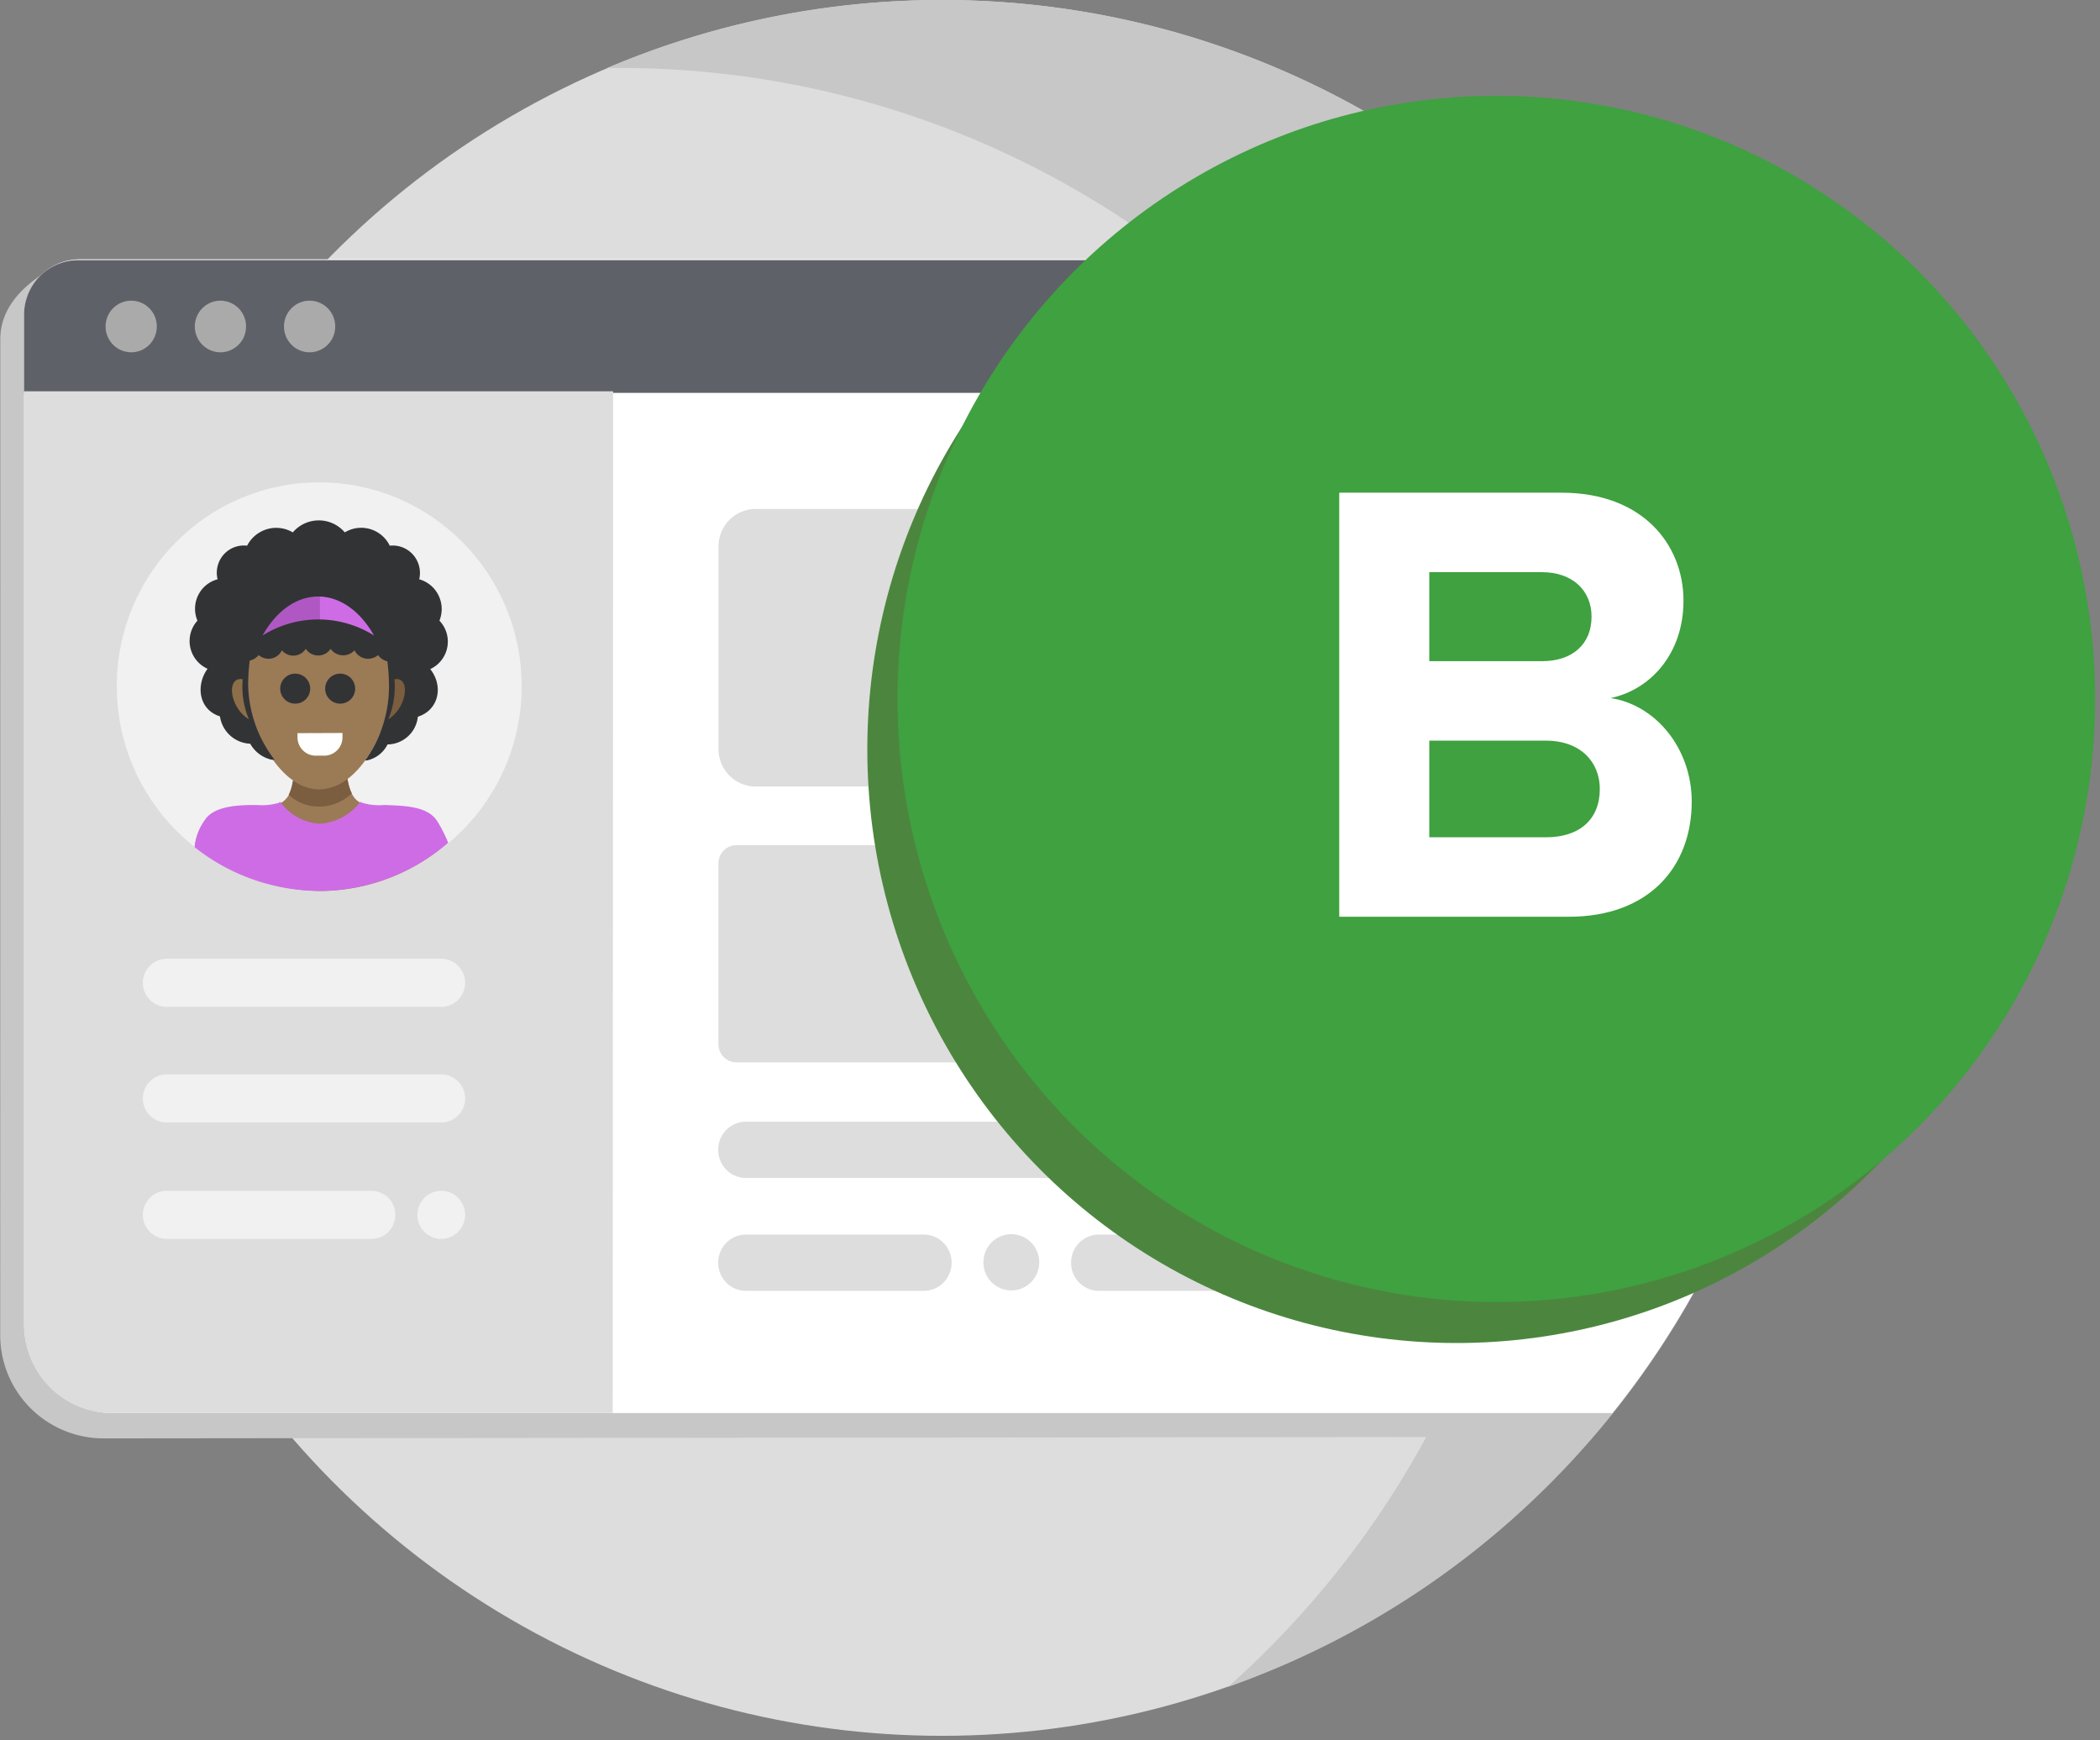 <svg xmlns="http://www.w3.org/2000/svg" width="140" height="116"><rect width="100%" height="100%" fill="#808080" stroke="none"/><g fill="none" fill-rule="evenodd"><ellipse cx="62.798" cy="57.849" fill="#DDD" fill-rule="nonzero" rx="57.448" ry="57.849"/><path fill="#C7C7C7" fill-rule="nonzero" d="M99.52 18.872L4.226 17.479C1.422 18.875.02 20.586.02 22.613l-.006 66.37a6.89 6.89 0 0 0 6.896 6.89l96.358-.1a57.817 57.817 0 0 0 12.753-36.335c.021-15.183-5.908-29.76-16.5-40.566z"/><path fill="#C7C7C7" fill-rule="nonzero" d="M62.798 0a56.94 56.94 0 0 0-22.326 4.532h.86c25.467-.004 48.279 15.864 57.29 39.851 9.01 23.987 2.338 51.085-16.756 68.056 26.425-9.349 42.305-36.522 37.59-64.323C114.74 20.315 90.806-.012 62.798 0z"/><path fill="#FFF" fill-rule="nonzero" d="M120.246 57.85c.022-15.184-5.908-29.762-16.5-40.567H5.32c-2.052 0-3.715 1.674-3.715 3.74v67.191c0 3.297 2.654 5.97 5.928 5.97h99.961a57.817 57.817 0 0 0 12.753-36.335z"/><path fill="#5F6168" fill-rule="nonzero" d="M103.8 17.336H5.229a3.607 3.607 0 0 0-2.565 1.068 3.658 3.658 0 0 0-1.06 2.582v5.2H110.88a57.693 57.693 0 0 0-7.08-8.85z"/><path fill="#DDD" fill-rule="nonzero" d="M68.87 70.809H49.085a1.204 1.204 0 0 1-1.188-1.197V57.529a1.209 1.209 0 0 1 1.188-1.197h19.8a1.204 1.204 0 0 1 1.19 1.197v12.083c.013.324-.11.64-.34.867a1.137 1.137 0 0 1-.865.33z"/><path fill="#DEE2EA" fill-rule="nonzero" d="M94.932 70.809H75.126a1.209 1.209 0 0 1-1.188-1.197V57.529a1.209 1.209 0 0 1 1.188-1.197h19.806a1.21 1.21 0 0 1 1.189 1.197v12.083c.004.318-.12.625-.344.85a1.17 1.17 0 0 1-.845.347z"/><path fill="#DDD" fill-rule="nonzero" d="M81.123 78.515H49.738a1.846 1.846 0 0 1-1.317-.548 1.872 1.872 0 0 1-.54-1.328 1.872 1.872 0 0 1 .54-1.328c.349-.352.823-.55 1.317-.548h31.385a1.85 1.85 0 0 1 1.319.548c.35.352.545.83.544 1.328a1.928 1.928 0 0 1-1.863 1.876z"/><path fill="#DEE2EA" fill-rule="nonzero" d="M99.22 78.515H87.38a1.846 1.846 0 0 1-1.317-.548 1.872 1.872 0 0 1-.54-1.328 1.872 1.872 0 0 1 .54-1.328c.349-.352.823-.55 1.317-.548h11.84a1.85 1.85 0 0 1 1.319.548c.35.352.545.83.544 1.328.001.498-.195.976-.544 1.328a1.85 1.85 0 0 1-1.32.548z"/><path fill="#DDD" fill-rule="nonzero" d="M61.578 86.04h-11.84a1.846 1.846 0 0 1-1.317-.549 1.872 1.872 0 0 1-.54-1.328 1.872 1.872 0 0 1 .54-1.327c.349-.352.823-.55 1.317-.548h11.84a1.85 1.85 0 0 1 1.318.547c.35.353.546.83.545 1.328 0 .498-.195.976-.545 1.328a1.85 1.85 0 0 1-1.318.548zm23.531 0H73.264a1.846 1.846 0 0 1-1.317-.549 1.872 1.872 0 0 1-.54-1.328 1.872 1.872 0 0 1 .54-1.327c.349-.352.823-.55 1.317-.548h11.845c.494-.002.968.196 1.317.548.348.352.543.83.54 1.327a1.923 1.923 0 0 1-1.857 1.876z"/><ellipse cx="67.421" cy="84.137" fill="#DDD" fill-rule="nonzero" rx="1.863" ry="1.876"/><ellipse cx="96.635" cy="84.137" fill="#DEE2EA" fill-rule="nonzero" rx="1.863" ry="1.876"/><ellipse cx="91.259" cy="84.137" fill="#DEE2EA" fill-rule="nonzero" rx="1.863" ry="1.876"/><path fill="#DEE2EA" fill-rule="nonzero" d="M102.845 86.04h10.141a56.02 56.02 0 0 0 1.895-3.742h-12.037a1.87 1.87 0 0 0-1.722 1.87 1.87 1.87 0 0 0 1.723 1.871zm-1.709-15.231h17.661a58.28 58.28 0 0 0 1.449-12.96v-1.517h-19.105a1.21 1.21 0 0 0-1.189 1.197v12.083a1.204 1.204 0 0 0 1.184 1.197z"/><path fill="#DDD" fill-rule="nonzero" d="M119.991 52.372a57.729 57.729 0 0 0-4.866-18.448H50.38a2.47 2.47 0 0 0-1.752.731 2.505 2.505 0 0 0-.726 1.765v13.51a2.5 2.5 0 0 0 .726 1.764 2.47 2.47 0 0 0 1.752.731h69.287a2.51 2.51 0 0 0 .324-.053z"/><ellipse cx="8.747" cy="21.761" fill="#AAA" fill-rule="nonzero" rx="1.709" ry="1.721"/><ellipse cx="14.696" cy="21.761" fill="#AAA" fill-rule="nonzero" rx="1.709" ry="1.721"/><ellipse cx="20.64" cy="21.761" fill="#AAA" fill-rule="nonzero" rx="1.709" ry="1.721"/><path fill="#DDD" fill-rule="nonzero" d="M40.849 94.184H7.415c-3.201-.015-5.793-2.623-5.81-5.847V26.08h39.27l-.026 68.105z"/><path fill="#FFF" fill-rule="nonzero" d="M29.418 67.11H11.114c-.88 0-1.592-.717-1.592-1.603 0-.885.713-1.603 1.592-1.603h18.304c.879 0 1.592.718 1.592 1.603 0 .886-.713 1.604-1.592 1.604zm0 7.707H11.114c-.88 0-1.592-.718-1.592-1.604 0-.885.713-1.603 1.592-1.603h18.304c.879 0 1.592.718 1.592 1.603 0 .886-.713 1.604-1.592 1.604zm-4.654 7.759h-13.65c-.88 0-1.592-.718-1.592-1.603s.713-1.603 1.592-1.603h13.65c.879 0 1.592.718 1.592 1.603s-.713 1.603-1.592 1.603zm4.654 0c-.88 0-1.592-.718-1.592-1.603s.712-1.603 1.592-1.603c.879 0 1.592.718 1.592 1.603s-.713 1.603-1.592 1.603z" opacity=".59"/><ellipse cx="21.282" cy="45.74" fill="#FFF" fill-rule="nonzero" opacity=".59" rx="13.496" ry="13.59"/><path fill="#9B7A56" fill-rule="nonzero" d="M29.752 56.257a4.125 4.125 0 0 0-.663-1.56c-.674-.936-2.224-.936-3.466-.99a3.854 3.854 0 0 1-1.496-.154c-.78-.316-.934-1.352-.987-1.876-.414-1.299-.982-1.715-1.592-1.56l-.308.31-.313-.31c-.621-.107-.876 0-1.29 1.56-.053.534-.26 1.56-.982 1.876a3.914 3.914 0 0 1-1.502.155c-1.241 0-2.844.053-3.465.988a3.218 3.218 0 0 0-.69 1.668 13.48 13.48 0 0 0 8.491 3.02 13.018 13.018 0 0 0 8.263-3.127z"/><path fill="#9B7A56" fill-rule="nonzero" d="M26.191 44.858c0 3.49-2.17 7.76-4.909 7.76-2.738 0-4.914-4.324-4.914-7.76s2.17-6.3 4.914-6.3c2.744 0 4.91 2.81 4.91 6.3z"/><path fill="#AF58C4" fill-rule="nonzero" d="M16.267 39.546h9.409v3.645h-9.409z"/><path fill="#CE6CE5" fill-rule="nonzero" d="M21.33 39.546h4.755v3.645H21.33z"/><path fill="#323335" fill-rule="nonzero" d="M29.296 41.368a2.07 2.07 0 0 0-.06-1.683 2.047 2.047 0 0 0-1.288-1.074 1.837 1.837 0 0 0-.406-1.632 1.808 1.808 0 0 0-1.558-.607 2.127 2.127 0 0 0-1.306-1.107 2.11 2.11 0 0 0-1.692.22 2.28 2.28 0 0 0-1.733-.8 2.28 2.28 0 0 0-1.733.8 2.173 2.173 0 0 0-1.712-.216 2.19 2.19 0 0 0-1.334 1.103 1.798 1.798 0 0 0-1.568.599 1.826 1.826 0 0 0-.4 1.64 2.02 2.02 0 0 0-1.298 1.07 2.044 2.044 0 0 0-.045 1.687 2.025 2.025 0 0 0 .674 3.207c-.78 1.069-.621 2.71.827 3.174a2.128 2.128 0 0 0 2.017 1.822c.307.548.833.938 1.444 1.07h.18a8.433 8.433 0 0 1-1.762-5.104 13.42 13.42 0 0 1 .106-1.507 1.06 1.06 0 0 0 .595-.37.993.993 0 0 0 1.55-.314.99.99 0 0 0 1.591-.102.99.99 0 0 0 1.656 0 1.023 1.023 0 0 0 1.592.102 1.014 1.014 0 0 0 1.57.315c.149.212.37.36.622.417.064.5.099 1.003.106 1.507a8.447 8.447 0 0 1-1.592 5.103h.1a1.992 1.992 0 0 0 1.397-1.069 2.06 2.06 0 0 0 2.022-1.849c1.342-.416 1.756-1.977.827-3.174a2.019 2.019 0 0 0 .61-3.228zm-11.792.989c1.969-3.49 5.482-3.436 7.43 0a6.99 6.99 0 0 0-7.43 0z"/><path fill="#7B5D3F" fill-rule="nonzero" d="M26.297 45.275a5.63 5.63 0 0 1-.414 2.672c1.29-.802 1.497-2.88.414-2.672z"/><path fill="#8C6E48" fill-rule="nonzero" d="M16.182 45.275a5.58 5.58 0 0 0 .414 2.672c-1.316-.802-1.523-2.88-.414-2.672z"/><path fill="#FFF" fill-rule="nonzero" d="M19.833 48.866v.3c.006.325.14.635.373.86.233.226.546.349.87.342h.53a1.22 1.22 0 0 0 1.226-1.203v-.31l-2.999.011z"/><ellipse cx="19.68" cy="45.9" fill="#323335" fill-rule="nonzero" rx="1" ry="1"/><ellipse cx="22.678" cy="45.9" fill="#323335" fill-rule="nonzero" rx="1" ry="1"/><path fill="#CE6CE5" fill-rule="nonzero" d="M29.089 54.648c-.674-.94-2.224-.94-3.466-.994a3.854 3.854 0 0 1-1.496-.155c-.053 0-.053-.053-.106-.053a3.708 3.708 0 0 1-2.691 1.459 3.528 3.528 0 0 1-2.653-1.46.048.048 0 0 0-.048.053c-.486.15-.996.203-1.502.156-1.242 0-2.845.054-3.466.994a3.756 3.756 0 0 0-.69 1.817 13.467 13.467 0 0 0 8.492 2.918 13.283 13.283 0 0 0 8.416-3.206 8.61 8.61 0 0 0-.79-1.529z"/><path fill="#7B5D3F" fill-rule="nonzero" d="M23.166 51.923a3.219 3.219 0 0 1-1.836.695 3.011 3.011 0 0 1-1.804-.61 3.223 3.223 0 0 1-.276.962c.563.53 1.31.814 2.08.791a3.173 3.173 0 0 0 2.123-.882 3.422 3.422 0 0 1-.287-.956z"/><ellipse cx="97.106" cy="49.957" fill="#4C863E" fill-rule="nonzero" rx="39.285" ry="39.559"/><ellipse cx="40.058" cy="40.228" fill="#3FA140" fill-rule="nonzero" rx="39.919" ry="40.198" transform="translate(59.698 6.356)"/><path fill="#FFF" d="M104.583 61.104h-15.3V32.84h14.835c5.367 0 8.114 3.433 8.114 7.204 0 3.517-2.197 5.932-4.86 6.483 3.043.466 5.41 3.39 5.41 6.907 0 4.28-2.79 7.67-8.2 7.67zm-1.775-17.035c2.028 0 3.296-1.144 3.296-2.966 0-1.737-1.268-2.966-3.296-2.966h-7.523v5.932h7.523zm.253 11.738c2.24 0 3.593-1.186 3.593-3.22 0-1.78-1.268-3.22-3.593-3.22h-7.776v6.44h7.776z"/></g></svg>